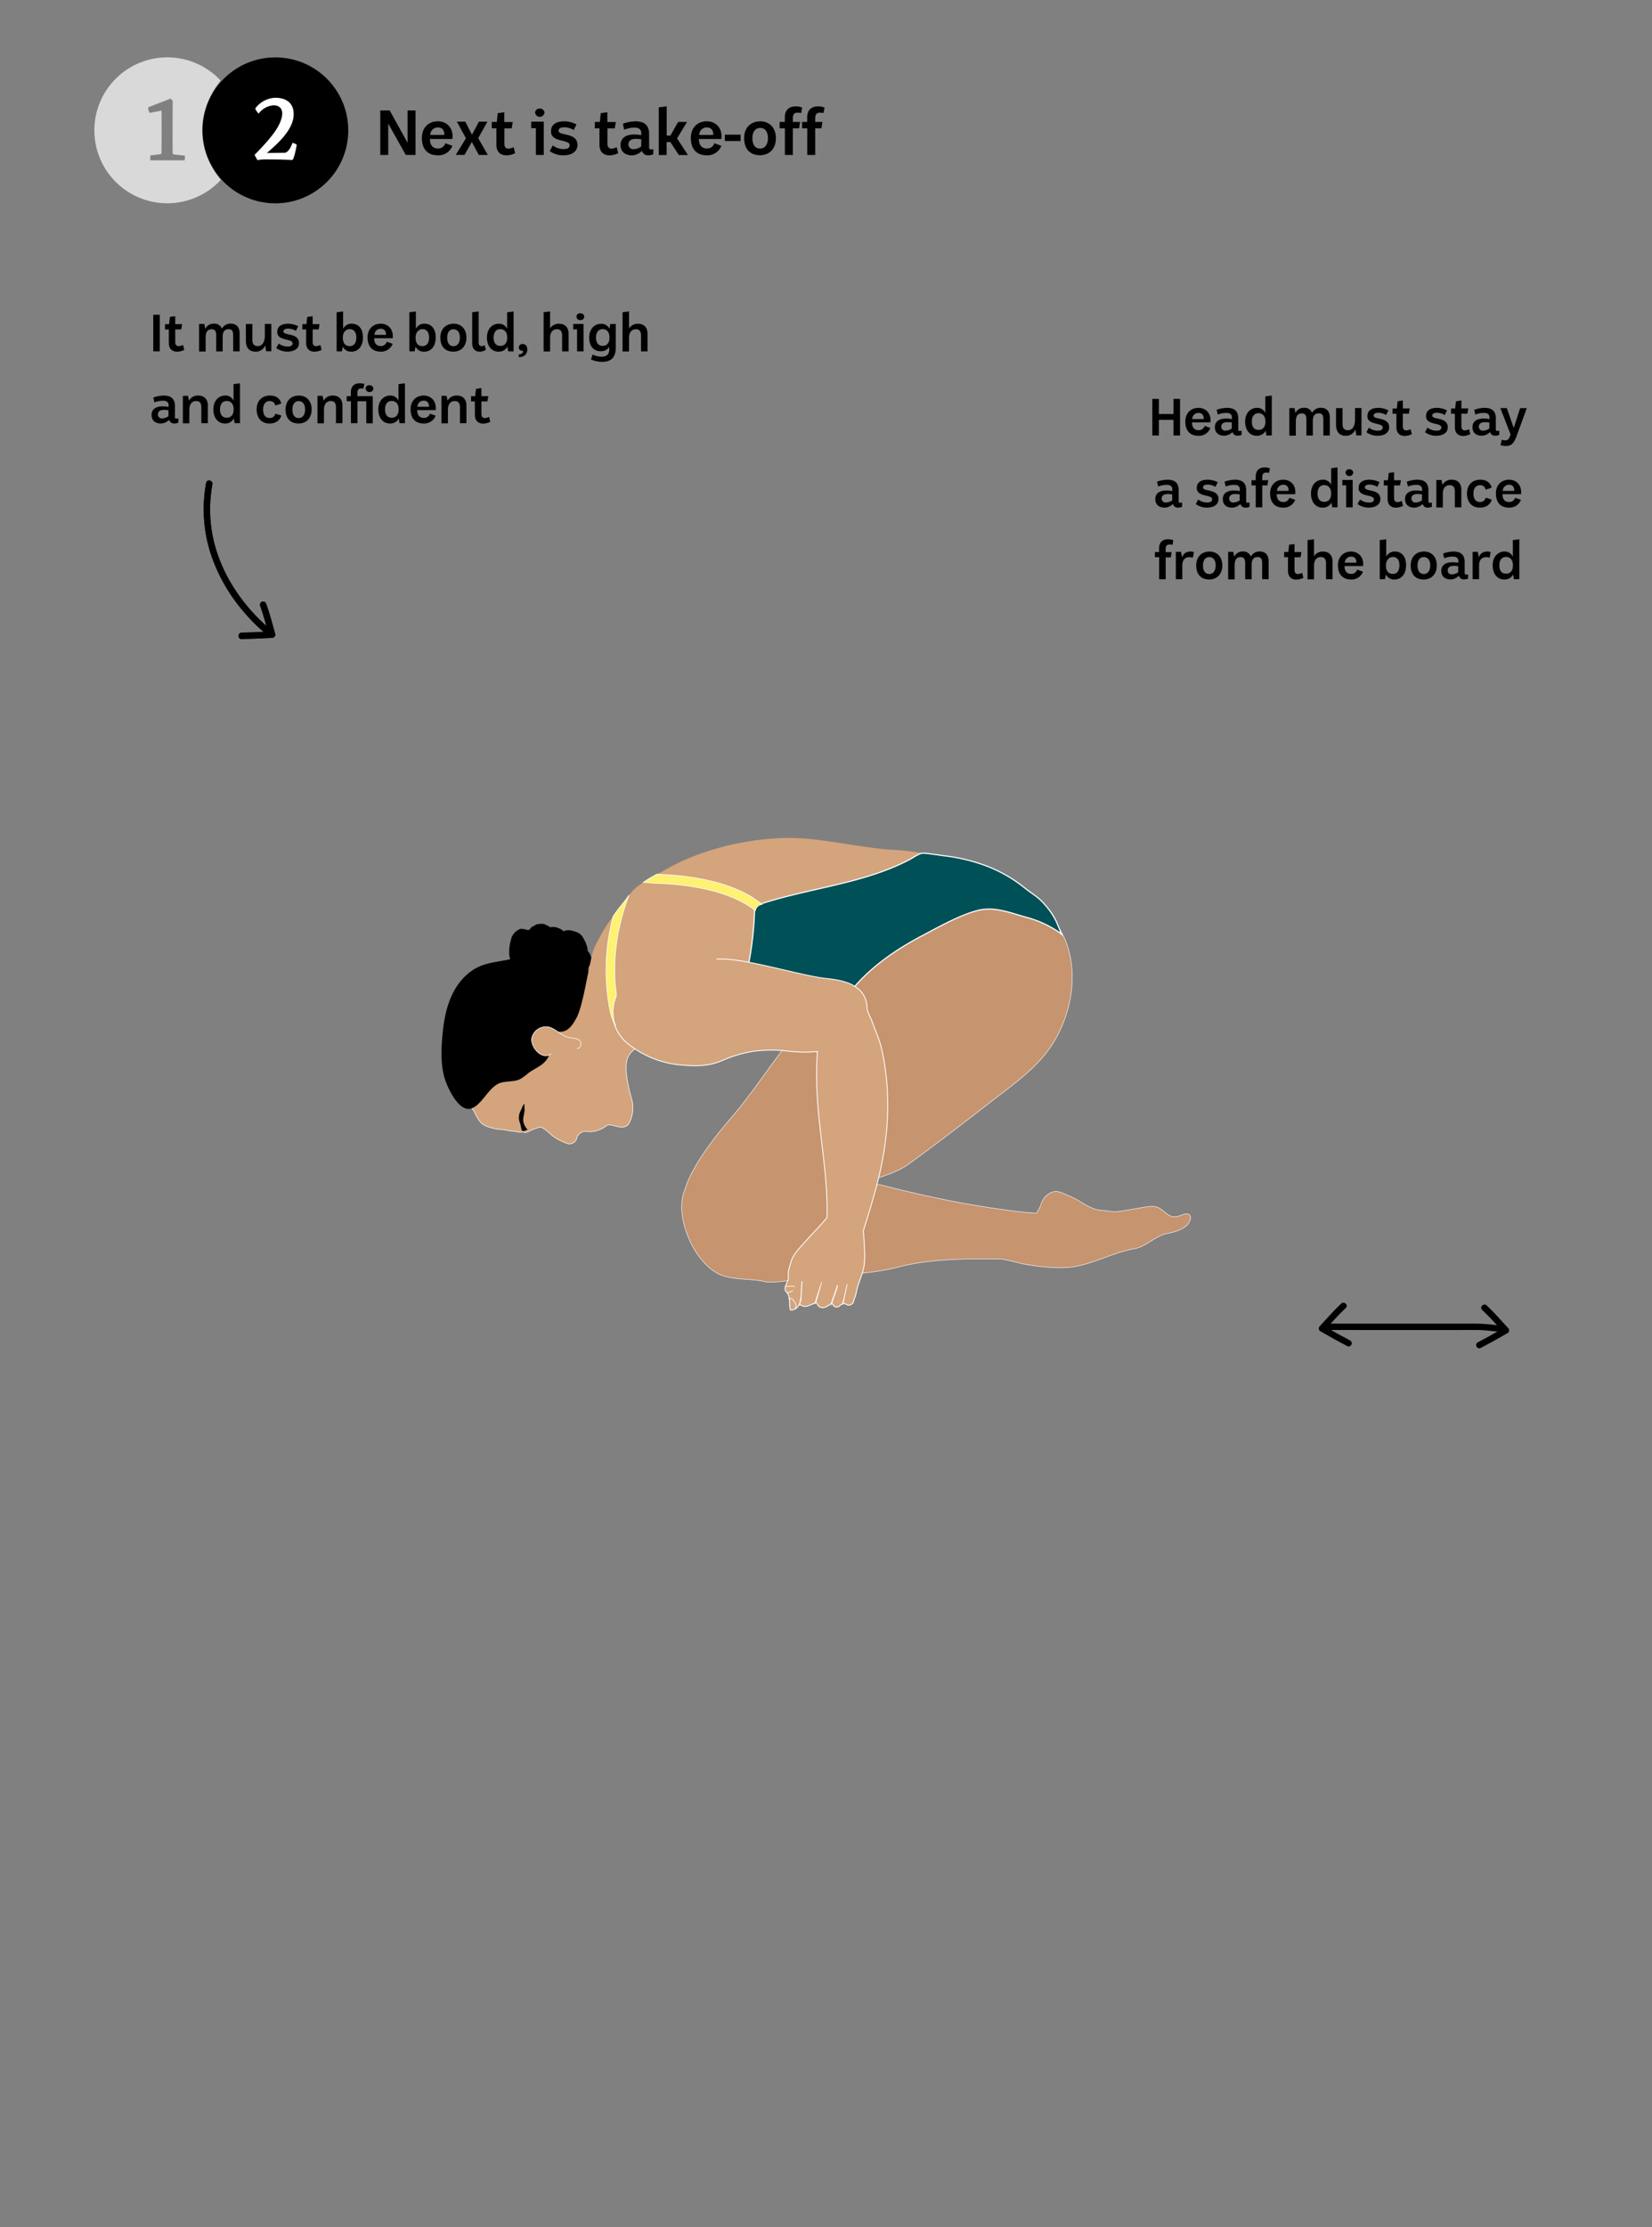 <svg id="Layer_1" data-name="Layer 1" xmlns="http://www.w3.org/2000/svg" viewBox="0 0 780 1051.14"><rect x="0" y="0" width="780" height="1051.14" fill="#808080" stroke="none"/><defs><style>.cls-1{fill:#c6946f;stroke-width:0.23px;}.cls-1,.cls-2,.cls-4,.cls-5,.cls-6,.cls-7{stroke:#fff;stroke-miterlimit:10;}.cls-2,.cls-3,.cls-6,.cls-7{fill:#d4a47c;}.cls-2{stroke-width:0.28px;}.cls-4{fill:#005058;stroke-width:0.54px;}.cls-5{fill:#fff171;stroke-width:0.3px;}.cls-6{stroke-width:0.41px;}.cls-7{stroke-width:0.31px;}.cls-8,.cls-9{fill:#fff;}.cls-8{opacity:0.7;}</style></defs><path class="cls-1" d="M365,605.22h.17l31-3.17c9.31-.95,19-1.65,27.91-4,15-3.86,30.55-3.94,46.31-3.85l-.15.15a.72.72,0,0,1,.34-.15h1.53c3.52.37,10.74,2.39,12.18,2.6,8,1.21,16.65,2.45,24.85.69,9-1.95,17.31-6.49,26.45-8.1,5.91-1.05,9.95-6.27,16-7.3,2.59-.45,6.44-1.67,8.44-3.4,2.71-2.34,3.36-7-1.55-5.41a13.88,13.88,0,0,1-3.78,1.07c-3.41.06-5.58-3.88-8.89-4.76a10.75,10.75,0,0,0-4.19,0c-4.68.65-9.42,1.75-14.08,2.27-2.55.29-4.72-.5-7.19-.58-4.55-.15-8.65-3.23-12.58-5.42-.59-.33-1.21-.62-1.83-.89-5.09-2.22-6.73-3.25-9.47-2.16a8.46,8.46,0,0,0-4.7,5,23,23,0,0,1-1.57,3.5c-.25.42-.49.86-.74,1.29-8.49-.27-27.84-3.41-34.11-4.56-13.56-2.51-26.87-5.52-40.18-8.93l-.08,0c-.91-.18-13.72,2.22-14.63,2.05,9.45-4.77,20.06-5.56,28.78-11.87,12.29-8.9,24.27-18.17,36.28-27.43,11.38-9,24.71-17.66,32.22-30.37,7.18-12.12,10-26.3,7.76-38.95-1.41-8-4.89-15.49-10.73-20.62-8.09-7.1-32-16.62-43.62-15.22-26,3.13-25,26.22-39.31,36.53-21.26,15.26-18.46,13.88-35.72,33.94-8.9,10.35-20.21,28-30.15,39.54-7.63,8.84-19.23,23.32-22.52,34.6-5.75,12.68,4.92,36.72,18.08,40.89,6.07,1.93,12.55,1.28,18.76,2.55l1.76.36a1.15,1.15,0,0,0,.26,0Z"/><path class="cls-2" d="M263.83,472.81c-1.23-.32,6.35-7.62,5.77-9s1.16-2,2.07-2.72c.75-.58,1.13-1.44,1.84-2.09a7.91,7.91,0,0,0,1.54-1.36,6.48,6.48,0,0,0,1-4.64c-.48-1.78-2.36-2.69-3-4.32a5.86,5.86,0,0,1-.25-2.25,2.84,2.84,0,0,1-1.72.27c-4-.61-6.86-3.62-10.35-5.44a19.28,19.28,0,0,0-1.79,3.11,30.49,30.49,0,0,1-2.95,4.82c-1,1.37-1.49,2.84-3.08,3.39-1.22.42-2.56.08-3.77.5a21.29,21.29,0,0,1-2.41,1,33.32,33.32,0,0,1-4.11.45c-3,.32-6.12.94-9.16,1.4a25.48,25.48,0,0,0-9.32,3.14,20.51,20.51,0,0,0-6.92,7.18,45.51,45.51,0,0,0-3.55,6.91,77.46,77.46,0,0,0-3.07,10.91c-.86,4.17-.32,9.14.58,13.25.67,3.05.85,6.06,1.87,9.08a26.52,26.52,0,0,0,4.94,8.09c1.74,2.11,2.58,4.45,3.68,6.85.56,1.21,1.6,2.1,2.22,3.34a31,31,0,0,0,2.41,4.29c1.89,2.56,4.55,3.08,7.42,3.78,1.92.48,3.83.27,5.75.78a15.14,15.14,0,0,0,2.85.38c1.07.07,2,.42,3.11.49.52,0,1-.16,1.5-.15s.84.36,1.4.27a20.06,20.06,0,0,0,3-1.31A28.72,28.72,0,0,1,255,532a2.79,2.79,0,0,0,.4-.1c0,.06.14.16.47.32a12.37,12.37,0,0,1,2.44,1.66c2,1.49,1.94,2,4.43,3.45a28.75,28.75,0,0,0,4.88,2.35,3.58,3.58,0,0,0,4.79-2.79,1.91,1.91,0,0,1,.61-1.16,5,5,0,0,1,3.18-1.78,12.46,12.46,0,0,0,8.7-1.66c1.42-.73,1.89-1.63,3.44-1.31,1.11.22,2.24.51,3.34.79,2.09.51,4.15.38,5.36-1.63a15.76,15.76,0,0,0,1.44-10.5c-8.06-28.27,3.48-20.16,3.92-30.47.3-7.05-.11-18.17,4.63-23.46"/><path d="M246.5,522.78c.14-.34.31-.68.48-1,.1-.19.31-.59.55-.65s.1,0,.13.07-.06.24-.07.31a2.06,2.06,0,0,0,0,.35c0,.46.07.92.08,1.38a6.87,6.87,0,0,1,0,.79c-.09,1.65-.72,3.33-.62,5a7.42,7.42,0,0,0,2.05,4.14c-.49.23-2.06,1-2.49.6-.61-.59-.71-2.82-1.06-3.63a6.73,6.73,0,0,1-.21-4.72C245.65,524.47,246.16,523.66,246.5,522.78Z"/><path d="M254.81,441.48c-1.53,2.11-2.81,4.65-4.58,6.55-5.63,6-15.44,4.78-23.12,7.83-6.32,2.51-11.1,8-13.91,14.22s-3.86,13-4.41,19.81c-.52,6.28-.63,12.7,1.06,18.77,1.15,4.08,6.25,15.45,11.83,14.69s8.86-10.57,14.78-12.3c3-.88,6.38-.35,9.18-1.75a25.51,25.51,0,0,0,3.8-2.78c2.27-1.71,5-2.82,7.13-4.69s3.73-4.89,2.68-7.54a11.64,11.64,0,0,1-6-1c-1.79-1-1.08-2.08-.48-4,.84-2.68,2.41-4.28,5.15-3.67s5.52,1.9,8.22,1.14c2.91-.82,4.64-3.73,6.08-6.39,2.46-4.58,3.51-13.86,6-18.43-2.17-2.25-1.15-1.94-3.18-4.3-1.54-1.79-4.66,1.46-4.1-.83a19.31,19.31,0,0,0-1.43-13c-1.85-3.75-5.8-7.11-9.85-6.1A8.83,8.83,0,0,0,254.81,441.48Z"/><path d="M222.46,523.86,222,523l-.2.1A3,3,0,0,0,222.46,523.86Z"/><path d="M255.68,454.79a7.57,7.57,0,0,0-2.56-2.47,12.49,12.49,0,0,1-2.79-3.08,6.4,6.4,0,0,1-1.3-4.52A7,7,0,0,1,250.9,441a6.74,6.74,0,0,1,3.13-2.12c1.34-.19,3.35.75,4.67,1a7,7,0,0,1,3.78,2.91,6.23,6.23,0,0,1,1.58,4.62,20.6,20.6,0,0,1-5.12,9.82c-1.2,1.38-3.69,1.7-5.46,1.65s-4.66-.65-6.07-1.8c-2.7-2.21-1.72-6.43-.39-9.08.8-1.59,1.76-3.11,3.65-3.49a10.35,10.35,0,0,1,4.58.42,18.92,18.92,0,0,1,5,1.57,6.83,6.83,0,0,1,2.31,1.5,21.81,21.81,0,0,0,2,2.33,8.64,8.64,0,0,1,2,2.83,3.44,3.44,0,0,1,.15,2.65,10.79,10.79,0,0,1-1.16,2.94c-.33.59-.86,1-1.23,1.59-.65,1-.7.95-2,.72"/><path d="M251.94,451.11c-1.48.29-2.57-.5-3.64-1.38a6.71,6.71,0,0,0-1.16-.86A1.94,1.94,0,0,1,246,447.2c-.31-1.89.77-3.91,1.53-5.54a6.61,6.61,0,0,1,1.18-2c.5-.51,1.18-.81,1.66-1.31.29-.29.41-.66.78-.9s.83-.29,1.22-.55a2.56,2.56,0,0,1,1-.62,9.27,9.27,0,0,1,1.29-.15,5.22,5.22,0,0,1,2.36.08,13.68,13.68,0,0,1,2.21,1.08,5.72,5.72,0,0,1,.85.71c.35.3.79.45,1.13.75a6.56,6.56,0,0,1,1.62,3.29c.67,2.23-.11,4.84-.72,7a12.11,12.11,0,0,1-2.52,4.62c-.69.73-1.43,1.33-2.18,2a10.5,10.5,0,0,1-2.14,1.68,8.83,8.83,0,0,1-2.88.88,19.21,19.21,0,0,1-3.21.34,6.47,6.47,0,0,1-3-1,8.4,8.4,0,0,0-1.34-1,5.82,5.82,0,0,1-1.55-.79,6.91,6.91,0,0,1-2.83-5.2,22.62,22.62,0,0,1,.2-4.51c.2-.95.46-1.88.67-2.83a6.2,6.2,0,0,1,1.42-2.72,4.5,4.5,0,0,1,1.35-1.22,5.46,5.46,0,0,1,1.54-.82c1.67-.26,3.09.59,4.69.63a4.87,4.87,0,0,1,.94,0c.49.08,1,.24,1.47.35a11.12,11.12,0,0,1,2.35.68,7.28,7.28,0,0,1,2.25,1.6,3.77,3.77,0,0,1,1,2.94,10.4,10.4,0,0,1-.36,3.84,13.58,13.58,0,0,1-2.63,4.42,10.36,10.36,0,0,1-4.09,3.22,11,11,0,0,1-2.59.88,11.91,11.91,0,0,1-2.45-.19c-1.74-.22-3.08-1.62-4.33-2.7-.24-.21-.93-.62-1-1s.14-.7.19-.95"/><path d="M268.31,461.36c-1.48.29-2.57-.5-3.64-1.38a5.88,5.88,0,0,0-1.16-.85,2,2,0,0,1-1.13-1.68c-.31-1.89.77-3.9,1.53-5.54a6.61,6.61,0,0,1,1.18-2c.5-.51,1.18-.81,1.66-1.31.29-.29.41-.66.78-.89s.84-.29,1.22-.56a2.56,2.56,0,0,1,1-.62,9.27,9.27,0,0,1,1.29-.15,5.22,5.22,0,0,1,2.36.08,15.57,15.57,0,0,1,2.21,1.08,6.4,6.4,0,0,1,.85.71c.35.3.79.46,1.13.75a6.56,6.56,0,0,1,1.62,3.29c.67,2.23-.11,4.84-.72,7A12.11,12.11,0,0,1,276,464a29.2,29.2,0,0,1-2.18,2,10.17,10.17,0,0,1-2.14,1.68,9.1,9.1,0,0,1-2.88.89,19.2,19.2,0,0,1-3.21.33,6.47,6.47,0,0,1-3-1,8.4,8.4,0,0,0-1.34-1,5.82,5.82,0,0,1-1.55-.79,6.91,6.91,0,0,1-2.83-5.2,22.69,22.69,0,0,1,.2-4.51c.2-.95.46-1.88.67-2.82a6.29,6.29,0,0,1,1.42-2.73,4.34,4.34,0,0,1,1.35-1.21,5.25,5.25,0,0,1,1.54-.83c1.67-.26,3.09.6,4.69.63a5.83,5.83,0,0,1,.94,0c.49.08,1,.24,1.47.36a10.54,10.54,0,0,1,2.35.67,7.15,7.15,0,0,1,2.25,1.61,3.76,3.76,0,0,1,1,2.93,10.48,10.48,0,0,1-.36,3.85,13.64,13.64,0,0,1-2.63,4.41,10.48,10.48,0,0,1-4.09,3.23,11,11,0,0,1-2.59.87,11.91,11.91,0,0,1-2.45-.19c-1.74-.21-3.08-1.61-4.33-2.7-.24-.21-.93-.62-1-.94s.13-.71.18-1"/><path class="cls-2" d="M260.23,497.4c-4.37,3.38-10-3.46-9.12-7.55a6.86,6.86,0,0,1,7.7-5.15c3.48.67,5.94,4,9.38,4.87,1.81.46,3.9.27,5.35,1.45s.57,4.42-1.16,3.7"/><path class="cls-3" d="M272.33,485.63c2.88,2.29,18.56,2.44,22,3.49,3.05.92,6.41.62,9.56.75,2.32.09,4.48-.66,6.79-.66,1.34,0,2.57-.37,3.93-.32a9.79,9.79,0,0,0,3.07-.44c1.89-.5,3.79-.9,5.69-1.38,1.16-.29,2.28-.8,3.45-1,3.4-.61,6.5-2.08,9.82-3.11,2.94-.92,5.88-1.91,8.85-2.59,2.31-.53,4.17-1.73,6.26-2.71a9.24,9.24,0,0,0,3.69-2.29,17.24,17.24,0,0,1,2.74-1.75,30.16,30.16,0,0,0,2.69-2.5c2.27-2.14,4.64-4.19,6.94-6.3,3.42-3.14,7.55-5.48,11.23-8.28,3.24-2.46,6.45-5,9.83-7.25,4.78-3.21,9.08-7,13.74-10.35,7.3-5.31,13.42-11.85,19.36-18.6a58.22,58.22,0,0,0,5-5.85c1.34-2,18-.75,18.91-3,3.65-9.14-20.62-10.14-25.23-10.45-1.9-.13-3.8-.31-5.69-.52-14.91-1.64-29.69-5.31-44.73-5a129.17,129.17,0,0,0-39.57,7.44A105.58,105.58,0,0,0,313.27,411c-4.6,2.64-11.9,6.05-15.2,10.27-2.57,3.26-5,6.63-7.51,9.89a68.28,68.28,0,0,0-6.93,10.25c-1.48,2.91-3.18,5.61-4,8.8-.67,2.63-1,5.44-1.93,8-.65,1.79.82-4.1.64-2.12"/><path class="cls-4" d="M386.41,487.75a34,34,0,0,1,17.73-.05,24.23,24.23,0,0,1,4.14,1.63c.9.46.88.6,1.67.07a9.31,9.31,0,0,0,1.51-1.5c.54-.6-16.28-10.37-15.89-11.06,9.08-15.95,24.11-26.93,40.07-35.32,7.86-4.14,16.69-9.17,25.27-11.61,8.19-2.33,15.39.74,23.51,3a50.07,50.07,0,0,1,16,7.37c.31.22.59.47.88.71-1-2.2-1.81-4.46-2.86-6.63a33.52,33.52,0,0,0-4.79-7c-3.65-4.37-6.19-5.22-10.57-8.84a66.71,66.71,0,0,0-17.68-9.92,84.6,84.6,0,0,0-20-4.72c-1.34-.16-8.76-1.38-10.08-1.15-1.65.29-4.42,2.22-5.89,3C408,417,382.81,419,359.69,426.5a5.27,5.27,0,0,0-2.78,1.59,5,5,0,0,0-.68,2.84,161.81,161.81,0,0,1-8.54,45.91,7.76,7.76,0,0,1-1.87,3.39,3,3,0,0,1-3.68.37q4.23,2.64,8.3,5.49"/><path d="M277.39,452.86c-.21-1.77.22-3.46,0-5.24a16.64,16.64,0,0,0-1.94-4.79,5.87,5.87,0,0,0-3.8-3.09c-1.77-.57-3.56-1.09-5.27-.28-3.67,1.74-6.08,4.26-6.89,8.43-.26,1.38-1.35,11.32,2,9.78"/><path class="cls-5" d="M356.65,429.76a3.39,3.39,0,0,1,.11-.43,4.59,4.59,0,0,1,.38-.77,1.51,1.51,0,0,1,.18-.26,5.64,5.64,0,0,1,.53-.56,1.65,1.65,0,0,1,.42-.33,1.63,1.63,0,0,1,.63-.28l.6-.19.3-.05c-5.87-4.95-14.23-8.78-24.85-11.23a124.46,124.46,0,0,0-22.66-2.91s-2.77-.24-2.19-.17c-3,1.79-3.88,2.11-6.34,3.86,1,.05,3.8.33,4.73.39,1.31.08,2.52.16,3.56.2a119.76,119.76,0,0,1,21.83,2.8c7.38,1.7,16.31,4.75,22.75,10A.36.36,0,0,1,356.65,429.76Z"/><path class="cls-6" d="M290.87,470.34A19.21,19.21,0,0,0,291,485.7a19.69,19.69,0,0,0,5.93,7.27,46,46,0,0,0,22.68,9.5c7.65.82,14.38,1.13,21.5-1.93a58.56,58.56,0,0,1,15.29-4.42,63.57,63.57,0,0,1,15.67,0,63.82,63.82,0,0,0,13.88.17c-2.14,28.92,5.2,52.29,4.52,78.35-2.84,3.63-6.18,6.84-9.23,10.29a87,87,0,0,0-5.78,6.66c-1.81,2.51-2.14,4.66-3,7.48-.69,2.41.32,4.2-.95,6.36a3.63,3.63,0,0,0-.31.74c-.09.29-.25.56-.33.85a3.78,3.78,0,0,0-.15,1.72,1.65,1.65,0,0,0,.11.5c.12.19.33.38.47.56a7,7,0,0,1,.9,1.21,6.73,6.73,0,0,1,.3,1.43,22.22,22.22,0,0,1,.35,2.72,10.63,10.63,0,0,0,.22,2.77c.2.55.8.42,1.35.32a2.64,2.64,0,0,0,.82-.34l.91-.52c.31-.41.63-.8.95-1.19a.8.8,0,0,1,.17-.15,11.07,11.07,0,0,0,.57-2c.15-.78.29-1.55.4-2.32,0-.06.4-6.94.41-7,0,.33-.41,7.49-.44,7.83a10.83,10.83,0,0,1-.34,2c-.14.47-.37.94-.52,1.42a.69.69,0,0,1,.72,0,3.92,3.92,0,0,0,3.61.34c1.15-.42,2.24-1,3.43-1.29a.73.73,0,0,1,.75.39,2.7,2.7,0,0,0,3,1.76,7.49,7.49,0,0,0,3.28-1.7.84.84,0,0,1,.27-.13l1.8-5.06c0,.08,1.86-5.89,1-2.5l-2.61,7.54a.6.6,0,0,1,.64.38,1.79,1.79,0,0,0,1.72,1.18c1.66-.1,1.47-.78,2.21-1.12a2.65,2.65,0,0,1,2.56-.1,1.73,1.73,0,0,0,1.84.19,6.84,6.84,0,0,0,1.15-.78c.29-.81.48-1.63.81-2.43.72-1.74.88-3.6,1.43-5.37.61-1.95,1.35-3.86,2-5.81.24-.75.47-1.51.66-2.27,1.1-4.53.52-9.38.37-14a14.07,14.07,0,0,1-.15-1.47,18.3,18.3,0,0,0-.25-2.69c3.59-11.47,7.15-23,9.27-34.55,3.06-16.79,3.23-34.33-.52-51.11-.16-.7-.33-1.39-.53-2.07-1.06-3.73-2.61-7.17-3.93-10.86-.88-2.5-2.43-4.77-2.52-7.07a11.81,11.81,0,0,0-2-6.3c-3.62-5.26-10.73-6.54-17.09-7.22-12.84-1.37-39.1-10-52-9.17"/><path class="cls-7" d="M375.21,607.39a3.14,3.14,0,0,0-1.32-.33c-.32,0-.66.05-1,.09a7.36,7.36,0,0,1-.81,0c-.45,0-.81-.19-1.22.23"/><path class="cls-7" d="M374.41,609.16a6.62,6.62,0,0,1-1.63.68l-.54.19a5.72,5.72,0,0,0-.72.14"/><path class="cls-7" d="M373,613.46c-.05-1.39,1-.37,1.37,0,.78,1,2.44,2.92.82,4.36"/><path class="cls-7" d="M397.54,615.82a33.73,33.73,0,0,0,1.48-5.41c.07-.31.19-.62.23-.94s.65-2.89.73-3.24c.13-.55-2,9.42-1.81,8.91"/><path class="cls-7" d="M384.69,615.5c.26-.65.63-2.16.82-2.83.12-.38,2.33-7.09,2.45-7.46s-3,10.24-2.8,9.85"/><path class="cls-5" d="M294.52,425.83l-2.69,3.36c-.81,1-1.49,2.1-2.26,3.14a97.62,97.62,0,0,0-1.82,43.27,24.32,24.32,0,0,0,2.92,8.55,13.93,13.93,0,0,1-1.13-5.52,14.13,14.13,0,0,1,.06-3.61,16.39,16.39,0,0,1,1.5-5.21c-.37-2.78-.67-5.58-.8-8.37a95.82,95.82,0,0,1,4.62-32.92c.59-1.89,1.34-4,2-5.83C296.42,423.31,295.2,425,294.52,425.83Z"/><path d="M547.16,188.28v7.13h6.9v-7.13h3.11v17.26h-3.11v-7.35h-6.9v7.35h-3.09V188.28Z"/><path d="M571.5,202a5.77,5.77,0,0,1-5.58,3.7c-4.34,0-6.26-2.71-6.26-6.76s2.71-6.53,6.44-6.43c3,.07,5.74,2.34,5.45,6.46l0,.39h-8.73c0,2.2.94,3.7,3.18,3.7a2.89,2.89,0,0,0,2.79-2.05Zm-3.13-4.22c0-2-1-2.93-2.54-2.88a2.87,2.87,0,0,0-2.91,2.88Z"/><path d="M574.43,193.43a15.46,15.46,0,0,1,4.89-.93c3.89,0,5.32,1.92,5.32,4.93v5.23a.65.65,0,0,0,.62.74,2.61,2.61,0,0,0,1-.15v2a4.85,4.85,0,0,1-2,.4,2.34,2.34,0,0,1-2.34-1.75,5.62,5.62,0,0,1-3.89,1.75c-2.52,0-4.39-1.28-4.42-4s2-4.09,5.25-4.09a20,20,0,0,1,2.79.24v-.76c0-1.41-.89-2.17-2.66-2.15a10.41,10.41,0,0,0-4,.79Zm7.16,6a13.13,13.13,0,0,0-2.52-.15c-1.48.07-2.42.76-2.44,2.07a1.82,1.82,0,0,0,2.1,1.9,5.09,5.09,0,0,0,2.86-1Z"/><path d="M600.48,186.7v18.84h-2.57l-.34-2.22a4.53,4.53,0,0,1-4.12,2.37c-3.48.05-5.55-2.84-5.55-6.63,0-4.64,3-6.56,5.52-6.56a4.11,4.11,0,0,1,4,2.44V187.1ZM591.06,199c0,2.2.86,3.92,3.15,3.92s3.26-1.72,3.26-3.89c0-2.94-1.58-4-3.28-4S591.06,196.2,591.06,199Z"/><path d="M611.21,192.62l.44,2.29a4.32,4.32,0,0,1,4-2.44,3.75,3.75,0,0,1,3.84,2.39,4.58,4.58,0,0,1,4.17-2.39c3,0,4.22,2,4.22,4.64v8.43h-3.06v-7.45c0-2-.47-3-2.15-3-2.21,0-2.81,1.68-2.81,3.58v6.9h-3.05v-7.45c0-2-.47-3-2.15-3-2.37,0-2.83,1.9-2.83,4v6.51h-3.06V192.62Z"/><path d="M633.88,192.62v7.45c0,2,.78,3,2.58,3,2.35,0,3.31-2.42,3.31-4.86v-5.62h3.06v12.92h-2.45l-.44-2.81a4.71,4.71,0,0,1-4.46,3c-3.16,0-4.66-1.95-4.66-5.2v-7.87Z"/><path d="M646.33,201.84a6.68,6.68,0,0,0,4.19,1.43c1.48,0,2.35-.44,2.35-1.5,0-2.52-7.48-.84-7.23-5.57.1-2.32,1.8-3.7,5.23-3.7a10.49,10.49,0,0,1,4.66,1.21l-1.09,2.16a7.3,7.3,0,0,0-3.7-1.05c-1.2,0-2.21.39-2.17,1.4.15,2.05,7.33.47,7.33,5.45,0,2.66-2.39,4-5.45,4a8.86,8.86,0,0,1-5.3-1.68Z"/><path d="M662.36,189v3.77h3.26l-.42,2.47h-2.84v5.92c0,1.4.64,2,1.68,2a5.72,5.72,0,0,0,2-.57l.56,2.34a8.1,8.1,0,0,1-3.28.84c-3,0-4-2-4-4.14v-6.34h-1.8v-2.47h2l.37-3.42Z"/><path d="M674,201.84a6.73,6.73,0,0,0,4.2,1.43c1.47,0,2.34-.44,2.34-1.5,0-2.52-7.47-.84-7.23-5.57.1-2.32,1.8-3.7,5.23-3.7a10.49,10.49,0,0,1,4.66,1.21l-1.08,2.16a7.34,7.34,0,0,0-3.7-1.05c-1.21,0-2.22.39-2.17,1.4.15,2.05,7.32.47,7.32,5.45,0,2.66-2.39,4-5.45,4a8.86,8.86,0,0,1-5.3-1.68Z"/><path d="M690,189v3.77h3.26l-.42,2.47H690v5.92c0,1.4.65,2,1.68,2a5.72,5.72,0,0,0,1.95-.57l.57,2.34a8.16,8.16,0,0,1-3.28.84c-3,0-4-2-4-4.14v-6.34h-1.8v-2.47h1.94l.37-3.42Z"/><path d="M696.05,193.43a15.46,15.46,0,0,1,4.89-.93c3.89,0,5.32,1.92,5.32,4.93v5.23a.65.65,0,0,0,.62.74,2.61,2.61,0,0,0,1-.15v2a4.89,4.89,0,0,1-2,.4,2.34,2.34,0,0,1-2.34-1.75,5.65,5.65,0,0,1-3.9,1.75c-2.51,0-4.39-1.28-4.41-4s2-4.09,5.25-4.09a20,20,0,0,1,2.79.24v-.76c0-1.41-.89-2.17-2.66-2.15a10.41,10.41,0,0,0-4,.79Zm7.15,6a13,13,0,0,0-2.51-.15c-1.48.07-2.42.76-2.44,2.07a1.82,1.82,0,0,0,2.09,1.9,5,5,0,0,0,2.86-1Z"/><path d="M711.44,192.62l3.18,9.12h.2l2.91-9.12h3.16l-4.79,13.12c-1.57,4.31-3.05,5.4-7.62,4.44l.55-2.59c2.91.71,3.3,0,4.21-2.49l-4.85-12.48Z"/><path d="M546.31,227.35a15.36,15.36,0,0,1,4.88-.94c3.89,0,5.32,1.92,5.32,4.93v5.23a.65.65,0,0,0,.62.74,2.41,2.41,0,0,0,1-.15v2.05a5,5,0,0,1-2,.39,2.34,2.34,0,0,1-2.34-1.75,5.62,5.62,0,0,1-3.89,1.75c-2.52,0-4.39-1.28-4.42-4s2-4.09,5.25-4.09a19.85,19.85,0,0,1,2.79.25V231c0-1.4-.89-2.17-2.66-2.14a10.52,10.52,0,0,0-4,.78Zm7.15,6a14,14,0,0,0-2.52-.15c-1.48.08-2.42.76-2.44,2.07a1.81,1.81,0,0,0,2.1,1.9,5,5,0,0,0,2.86-1Z"/><path d="M565.77,235.76a6.68,6.68,0,0,0,4.19,1.43c1.48,0,2.34-.45,2.34-1.51,0-2.51-7.47-.84-7.23-5.57.1-2.32,1.81-3.7,5.23-3.7a10.49,10.49,0,0,1,4.66,1.21l-1.08,2.17a7.25,7.25,0,0,0-3.7-1.06c-1.21,0-2.22.39-2.17,1.4.15,2.05,7.32.47,7.32,5.45,0,2.67-2.39,4-5.45,4a8.82,8.82,0,0,1-5.3-1.67Z"/><path d="M578.17,227.35a15.42,15.42,0,0,1,4.88-.94c3.9,0,5.33,1.92,5.33,4.93v5.23a.65.65,0,0,0,.62.74,2.45,2.45,0,0,0,1-.15v2.05a5.09,5.09,0,0,1-2,.39,2.33,2.33,0,0,1-2.34-1.75,5.67,5.67,0,0,1-3.9,1.75c-2.51,0-4.39-1.28-4.41-4s2-4.09,5.25-4.09a19.85,19.85,0,0,1,2.79.25V231c0-1.4-.89-2.17-2.67-2.14a10.5,10.5,0,0,0-4,.78Zm7.15,6a13.88,13.88,0,0,0-2.51-.15c-1.48.08-2.42.76-2.44,2.07a1.81,1.81,0,0,0,2.09,1.9,5,5,0,0,0,2.86-1Z"/><path d="M592.9,226.66v-1.75c0-2.64,1.38-4.29,4.26-4.29a6.74,6.74,0,0,1,2.44.44l-.39,2.14a7.24,7.24,0,0,0-1.31-.14c-1.36,0-1.92.56-1.92,2.34v1.26h2.81l-.4,2.46H596v10.33H592.9V229.12h-2v-2.46Z"/><path d="M611.54,235.9a5.76,5.76,0,0,1-5.57,3.7c-4.34,0-6.27-2.71-6.27-6.75s2.72-6.54,6.44-6.44c3,.07,5.74,2.34,5.45,6.46l-.05.39h-8.73c0,2.2.94,3.7,3.18,3.7a2.89,2.89,0,0,0,2.79-2Zm-3.13-4.21c.05-2-1-2.94-2.54-2.89a2.88,2.88,0,0,0-2.91,2.89Z"/><path d="M631.52,220.62v18.83H629l-.34-2.21a4.53,4.53,0,0,1-4.12,2.36c-3.48.05-5.55-2.83-5.55-6.63,0-4.64,3-6.56,5.52-6.56a4.09,4.09,0,0,1,4,2.44V221Zm-9.42,12.32c0,2.2.86,3.93,3.15,3.93s3.26-1.73,3.26-3.9c0-2.93-1.58-4-3.28-4S622.1,230.11,622.1,232.94Z"/><path d="M638.67,226.53v12.92h-3.08V229.07h-1.8v-2.54Zm-1.55-5a1.65,1.65,0,0,1,1.82,1.56,1.82,1.82,0,0,1-3.62,0A1.59,1.59,0,0,1,637.12,221.5Z"/><path d="M642.17,235.76a6.73,6.73,0,0,0,4.2,1.43c1.48,0,2.34-.45,2.34-1.51,0-2.51-7.47-.84-7.23-5.57.1-2.32,1.8-3.7,5.23-3.7a10.49,10.49,0,0,1,4.66,1.21l-1.08,2.17a7.3,7.3,0,0,0-3.7-1.06c-1.21,0-2.22.39-2.17,1.4.15,2.05,7.32.47,7.32,5.45,0,2.67-2.39,4-5.45,4a8.82,8.82,0,0,1-5.3-1.67Z"/><path d="M658.21,222.88v3.78h3.25l-.42,2.46h-2.83V235c0,1.41.64,2,1.67,2a5.5,5.5,0,0,0,2-.57l.57,2.34a7.94,7.94,0,0,1-3.28.84c-3,0-4-2-4-4.14v-6.34h-1.8v-2.46h1.95l.37-3.43Z"/><path d="M664.22,227.35a15.43,15.43,0,0,1,4.89-.94c3.89,0,5.32,1.92,5.32,4.93v5.23a.65.65,0,0,0,.62.74,2.41,2.41,0,0,0,1-.15v2.05a5.09,5.09,0,0,1-2,.39,2.34,2.34,0,0,1-2.34-1.75,5.65,5.65,0,0,1-3.9,1.75c-2.51,0-4.38-1.28-4.41-4s2-4.09,5.25-4.09a19.85,19.85,0,0,1,2.79.25V231c0-1.4-.89-2.17-2.66-2.14a10.52,10.52,0,0,0-4,.78Zm7.16,6a14,14,0,0,0-2.52-.15c-1.48.08-2.42.76-2.44,2.07a1.81,1.81,0,0,0,2.09,1.9,5,5,0,0,0,2.87-1Z"/><path d="M680.6,226.53l.47,2.3a4.74,4.74,0,0,1,4.41-2.42c3,0,4.49,2,4.49,4.61v8.43h-3.06V232c0-2-.74-3-2.41-3-2.35,0-3.26,1.89-3.26,4v6.51h-3.06V226.53Z"/><path d="M704.33,235.83c-.84,2.64-3,3.77-5.63,3.77-4.24,0-6.06-3.15-6.06-6.61,0-4.21,2.61-6.51,6.14-6.58,3.1-.07,5,1.53,5.5,3.8l-2.84.91a2.55,2.55,0,0,0-2.61-2.12c-1.78,0-3.14,1.31-3.14,3.94,0,2.1.79,4,3.09,4a2.6,2.6,0,0,0,2.71-2.05Z"/><path d="M718.14,235.9a5.77,5.77,0,0,1-5.58,3.7c-4.34,0-6.26-2.71-6.26-6.75s2.71-6.54,6.44-6.44c3,.07,5.74,2.34,5.45,6.46l-.05.39h-8.73c0,2.2.94,3.7,3.18,3.7a2.89,2.89,0,0,0,2.79-2ZM715,231.69c0-2-1-2.94-2.54-2.89a2.87,2.87,0,0,0-2.91,2.89Z"/><path d="M547.27,260.57v-1.75c0-2.64,1.38-4.29,4.26-4.29A6.74,6.74,0,0,1,554,255l-.39,2.15a6.25,6.25,0,0,0-1.31-.15c-1.35,0-1.92.57-1.92,2.34v1.26h2.81l-.39,2.47h-2.42v10.33h-3.08V263h-2v-2.47Z"/><path d="M557.6,260.45l.57,2.66c.59-2,2.09-2.84,4.19-2.79a5.12,5.12,0,0,1,1.33.23l-.47,2.68a5.29,5.29,0,0,0-1.85-.24c-2.27.07-3.13,1.82-3.13,3.89v6.49h-3.06V260.45Z"/><path d="M571.12,260.32c3.23,0,6,2.2,6,6.61,0,3.63-2.15,6.59-6.17,6.59-4.36,0-6.16-3-6.16-6.59C564.83,262.52,567.61,260.32,571.12,260.32ZM568,266.93c0,2.05.69,4,3,4,2.1,0,3-1.95,3-4,0-2.86-1.4-4-3-4C569.41,262.91,568,264,568,266.93Z"/><path d="M582.31,260.45l.45,2.29a4.3,4.3,0,0,1,4-2.44,3.77,3.77,0,0,1,3.85,2.39,4.52,4.52,0,0,1,4.17-2.39c3,0,4.21,2,4.21,4.63v8.44h-3.05v-7.45c0-2-.47-3-2.15-3-2.22,0-2.81,1.68-2.81,3.57v6.91h-3.06v-7.45c0-2-.47-3-2.14-3-2.37,0-2.84,1.9-2.84,4v6.51h-3.06V260.45Z"/><path d="M611.22,256.8v3.77h3.25l-.41,2.47h-2.84V269c0,1.41.64,1.95,1.68,1.95a5.36,5.36,0,0,0,1.94-.57l.57,2.35a8.1,8.1,0,0,1-3.28.84c-3,0-4-2-4-4.15V263h-1.8v-2.47h1.95l.37-3.43Z"/><path d="M620.42,254.53v8a4.81,4.81,0,0,1,4.24-2.2c3,0,4.49,1.95,4.49,4.61v8.44h-3.06v-7.45c0-2-.74-3-2.42-3-2.34,0-3.25,1.9-3.25,4v6.51h-3.06V254.9Z"/><path d="M643.55,269.82a5.76,5.76,0,0,1-5.57,3.7c-4.34,0-6.26-2.72-6.26-6.76s2.71-6.53,6.43-6.44c3,.08,5.75,2.35,5.45,6.46l-.05.4h-8.73c0,2.19.94,3.7,3.18,3.7a2.87,2.87,0,0,0,2.79-2.05Zm-3.13-4.22c.05-2-1-2.93-2.54-2.88A2.87,2.87,0,0,0,635,265.6Z"/><path d="M654.51,254.53v8.21a4.42,4.42,0,0,1,4.31-2.42c2.44.08,5.06,1.73,5.06,6.49,0,3.9-2,6.71-5.45,6.71a4.28,4.28,0,0,1-4.07-2.37l-.42,2.22h-2.49V254.92Zm-.13,12.35c0,2.22.82,4,3.26,4,2,0,3.1-1.51,3.1-4.05,0-3-1.5-3.94-3.13-3.94S654.38,264.29,654.38,266.88Z"/><path d="M672.39,260.32c3.23,0,6,2.2,6,6.61,0,3.63-2.15,6.59-6.17,6.59-4.36,0-6.16-3-6.16-6.59C666.1,262.52,668.88,260.32,672.39,260.32Zm-3.09,6.61c0,2.05.69,4,3,4,2.1,0,3-1.95,3-4,0-2.86-1.41-4-3-4C670.68,262.91,669.3,264,669.3,266.93Z"/><path d="M681.34,261.26a15.36,15.36,0,0,1,4.88-.94c3.9,0,5.33,1.93,5.33,4.93v5.23a.65.65,0,0,0,.62.74,2.54,2.54,0,0,0,1-.14v2a5.05,5.05,0,0,1-2,.4,2.33,2.33,0,0,1-2.34-1.76,5.63,5.63,0,0,1-3.9,1.76c-2.51,0-4.39-1.29-4.41-4s2-4.1,5.25-4.1a19.85,19.85,0,0,1,2.79.25v-.77c0-1.4-.89-2.17-2.67-2.14a10.39,10.39,0,0,0-4,.79Zm7.15,6a13.88,13.88,0,0,0-2.51-.15c-1.48.08-2.42.77-2.44,2.08a1.8,1.8,0,0,0,2.09,1.89,5.07,5.07,0,0,0,2.86-1Z"/><path d="M697.72,260.45l.56,2.66c.6-2,2.1-2.84,4.2-2.79a5.28,5.28,0,0,1,1.33.23l-.47,2.68a5.33,5.33,0,0,0-1.85-.24c-2.27.07-3.13,1.82-3.13,3.89v6.49H695.3V260.45Z"/><path d="M717.35,254.53v18.84h-2.57l-.34-2.22a4.53,4.53,0,0,1-4.12,2.37c-3.48.05-5.55-2.84-5.55-6.64,0-4.63,3-6.56,5.53-6.56a4.12,4.12,0,0,1,4,2.44v-7.84Zm-9.42,12.33c0,2.19.86,3.92,3.15,3.92s3.26-1.73,3.26-3.9c0-2.93-1.58-4-3.28-4S707.93,264,707.93,266.86Z"/><path d="M699.81,618.27c3.6,3.38,6.85,7.09,10.18,10.73l.3-2.36c-2.2,1.18-4.33,2.47-6.51,3.68-2,1.13-4.09,2.17-6.1,3.3a1.5,1.5,0,0,0,1.51,2.59c2-1.13,4.08-2.17,6.1-3.3,2.18-1.21,4.32-2.5,6.51-3.68a1.51,1.51,0,0,0,.31-2.35c-3.33-3.64-6.58-7.35-10.17-10.73-1.41-1.32-3.54.8-2.13,2.12Z"/><path d="M633.29,615.27c-3.6,3.38-6.85,7.09-10.18,10.72a1.52,1.52,0,0,0,.31,2.36c2.19,1.18,4.33,2.46,6.51,3.68,2,1.12,4.08,2.16,6.1,3.3a1.5,1.5,0,0,0,1.51-2.59c-2-1.14-4.08-2.18-6.1-3.3-2.17-1.22-4.31-2.5-6.51-3.68l.31,2.35c3.32-3.63,6.57-7.34,10.17-10.72,1.41-1.32-.72-3.44-2.12-2.12Z"/><path d="M709.47,625.73c-2.45-.18-4.89-.52-7.34-.74-2.65-.24-5.3-.24-8-.24-5.37,0-10.74,0-16.11,0H628a1.5,1.5,0,0,0,0,3c21.39,0,42.79.05,64.18,0,2.93,0,5.88-.07,8.81.15s5.64.62,8.48.83c1.92.14,1.91-2.86,0-3Z"/><path d="M97.35,227.85a68.34,68.34,0,0,0,2.26,33.88,81.51,81.51,0,0,0,15.44,27A88.38,88.38,0,0,0,127,300.4c1.49,1.2,3.62-.91,2.12-2.12-15.47-12.49-27.31-30.61-29.53-50.65a65,65,0,0,1,.69-19c.35-1.89-2.54-2.69-2.89-.8Z"/><path d="M122.78,285.81c1.69,4.63,2.92,9.41,4.25,14.16l1.45-1.9c-2.49.06-5,.24-7.47.34-2.31.1-4.62.1-6.94.2-1.92.09-1.93,3.09,0,3,2.32-.1,4.63-.1,6.94-.2,2.49-.1,5-.28,7.47-.34a1.52,1.52,0,0,0,1.44-1.9c-1.33-4.75-2.56-9.52-4.24-14.16a1.55,1.55,0,0,0-1.85-1.05,1.52,1.52,0,0,0-1,1.85Z"/><path d="M75.44,148.57v17.26H72.36V148.57Z"/><path d="M82.74,149.26V153H86l-.42,2.47H82.74v5.92c0,1.4.64,2,1.68,2a5.72,5.72,0,0,0,2-.57l.56,2.34a8.09,8.09,0,0,1-3.27.84c-3,0-4-2-4-4.14V155.5h-1.8V153h1.94l.37-3.42Z"/><path d="M96.48,152.91l.44,2.29a4.34,4.34,0,0,1,4-2.44,3.77,3.77,0,0,1,3.85,2.39,4.55,4.55,0,0,1,4.16-2.39c3,0,4.22,2,4.22,4.64v8.43h-3.06v-7.45c0-2-.47-3-2.14-3-2.22,0-2.81,1.68-2.81,3.58v6.9h-3.06v-7.45c0-2-.47-3-2.15-3-2.36,0-2.83,1.9-2.83,4v6.51H94V152.91Z"/><path d="M119.15,152.91v7.45c0,2,.79,3,2.59,3,2.34,0,3.3-2.42,3.3-4.86v-5.62h3.06v12.92h-2.44l-.45-2.81a4.7,4.7,0,0,1-4.46,3c-3.16,0-4.66-1.95-4.66-5.2v-7.87Z"/><path d="M131.6,162.13a6.72,6.72,0,0,0,4.19,1.43c1.48,0,2.35-.44,2.35-1.5,0-2.52-7.47-.84-7.23-5.57.1-2.32,1.8-3.7,5.23-3.7A10.49,10.49,0,0,1,140.8,154l-1.08,2.16a7.41,7.41,0,0,0-3.7-1.06c-1.21,0-2.22.4-2.17,1.41.15,2.05,7.32.47,7.32,5.45,0,2.66-2.39,4-5.45,4a8.86,8.86,0,0,1-5.3-1.68Z"/><path d="M147.63,149.26V153h3.26l-.42,2.47h-2.84v5.92c0,1.4.64,2,1.68,2a5.72,5.72,0,0,0,1.95-.57l.57,2.34a8.21,8.21,0,0,1-3.28.84c-3,0-4-2-4-4.14V155.5h-1.8V153h1.94l.37-3.42Z"/><path d="M162,147v8.21a4.39,4.39,0,0,1,4.31-2.41c2.44.07,5.06,1.72,5.06,6.48,0,3.9-2,6.71-5.45,6.71a4.28,4.28,0,0,1-4.07-2.37l-.42,2.22h-2.49V147.39Zm-.12,12.36c0,2.22.81,4,3.25,4,2,0,3.11-1.5,3.11-4,0-3-1.51-4-3.13-4C163.32,155.35,161.87,156.76,161.87,159.35Z"/><path d="M185.39,162.28a5.76,5.76,0,0,1-5.57,3.7c-4.34,0-6.26-2.71-6.26-6.76s2.71-6.53,6.43-6.43c3,.07,5.75,2.34,5.45,6.46l-.05.39h-8.73c0,2.2.94,3.7,3.18,3.7a2.87,2.87,0,0,0,2.79-2.05Zm-3.13-4.22c.05-2-1-2.93-2.54-2.88a2.87,2.87,0,0,0-2.91,2.88Z"/><path d="M196.35,147v8.21a4.39,4.39,0,0,1,4.31-2.41c2.44.07,5.06,1.72,5.06,6.48,0,3.9-1.95,6.71-5.45,6.71a4.27,4.27,0,0,1-4.07-2.37l-.42,2.22h-2.49V147.39Zm-.13,12.36c0,2.22.82,4,3.26,4,2,0,3.1-1.5,3.1-4,0-3-1.5-4-3.13-4S196.22,156.76,196.22,159.35Z"/><path d="M214.23,152.79c3.23,0,6,2.19,6,6.61,0,3.62-2.15,6.58-6.17,6.58-4.36,0-6.16-3-6.16-6.58C207.94,155,210.72,152.79,214.23,152.79Zm-3.09,6.61c0,2,.69,4,3,4,2.1,0,3-1.95,3-4,0-2.87-1.41-4-3-4C212.52,155.38,211.14,156.49,211.14,159.4Z"/><path d="M226,147v14.62c0,1.39.62,1.76,1.53,1.76a2.42,2.42,0,0,0,1.28-.47l.57,2.19a5.35,5.35,0,0,1-2.79.89c-2.56,0-3.65-1.73-3.65-4.07V147.36Z"/><path d="M242.49,147v18.84h-2.56l-.35-2.22a4.52,4.52,0,0,1-4.12,2.37c-3.47.05-5.55-2.84-5.55-6.63,0-4.64,3-6.56,5.53-6.56a4.1,4.1,0,0,1,4,2.44v-7.84Zm-9.42,12.33c0,2.2.86,3.92,3.16,3.92s3.25-1.72,3.25-3.89c0-2.94-1.58-4-3.28-4S233.07,156.49,233.07,159.32Z"/><path d="M246.61,165.49a1.42,1.42,0,0,1-1.63-1.58,1.6,1.6,0,0,1,1.73-1.53c1.7,0,2.37,1.33,2.24,2.91-.19,2.34-2,3.28-4,3.3v-1.33c1.16,0,2-.61,2-1.35C246.91,165.71,246.61,165.49,246.61,165.49Z"/><path d="M259.73,147v8a4.82,4.82,0,0,1,4.24-2.19c3,0,4.49,2,4.49,4.61v8.43H265.4v-7.45c0-2-.74-3-2.41-3-2.35,0-3.26,1.9-3.26,4v6.51h-3.06V147.36Z"/><path d="M275.54,152.91v12.92h-3.08V155.45h-1.8v-2.54Zm-1.55-5a1.6,1.6,0,1,1,0,3.16,1.63,1.63,0,0,1-1.8-1.63A1.59,1.59,0,0,1,274,147.88Z"/><path d="M290.73,152.91v11c0,4.29-1.67,6.88-6.41,6.88a13.36,13.36,0,0,1-5.28-1.11l.72-2.32a10.87,10.87,0,0,0,4.22,1c2.78,0,3.69-1.38,3.69-3.5v-1.14a4.44,4.44,0,0,1-4,2.05c-3.48.07-5.48-2.57-5.48-6.36,0-4.64,3-6.56,5.52-6.56a4.28,4.28,0,0,1,4.1,2.34l.32-2.22Zm-9.32,6.41c0,2.2.86,3.92,3.16,3.92s3.2-1.72,3.2-3.89c0-2.94-1.55-4-3.23-4S281.41,156.49,281.41,159.32Z"/><path d="M297,147v8a4.81,4.81,0,0,1,4.24-2.19c3,0,4.49,2,4.49,4.61v8.43h-3.06v-7.45c0-2-.74-3-2.41-3-2.35,0-3.26,1.9-3.26,4v6.51h-3.06V147.36Z"/><path d="M72.38,187.64a15.49,15.49,0,0,1,4.89-.94c3.89,0,5.32,1.92,5.32,4.93v5.23a.65.65,0,0,0,.62.74,2.41,2.41,0,0,0,1-.15v2.05a5,5,0,0,1-2,.39,2.34,2.34,0,0,1-2.34-1.75,5.64,5.64,0,0,1-3.89,1.75c-2.52,0-4.39-1.28-4.42-4s2-4.09,5.25-4.09a19.85,19.85,0,0,1,2.79.25v-.77c0-1.4-.89-2.17-2.66-2.14a10.41,10.41,0,0,0-4,.79Zm7.16,6a13.13,13.13,0,0,0-2.52-.15c-1.48.07-2.42.77-2.44,2.07a1.81,1.81,0,0,0,2.1,1.9,5.1,5.1,0,0,0,2.86-1Z"/><path d="M88.76,186.82l.47,2.3a4.76,4.76,0,0,1,4.41-2.42c3,0,4.49,2,4.49,4.61v8.44H95.07V192.3c0-2-.74-3-2.41-3-2.35,0-3.26,1.9-3.26,4v6.51H86.34V186.82Z"/><path d="M113.32,180.91v18.84h-2.56l-.35-2.22a4.5,4.5,0,0,1-4.11,2.36c-3.48.05-5.55-2.83-5.55-6.63,0-4.64,3-6.56,5.52-6.56a4.09,4.09,0,0,1,4,2.44V181.3Zm-9.42,12.33c0,2.19.87,3.92,3.16,3.92s3.26-1.73,3.26-3.9c0-2.93-1.58-4-3.28-4S103.9,190.4,103.9,193.24Z"/><path d="M132.86,196.12c-.84,2.64-3,3.77-5.62,3.77-4.24,0-6.07-3.15-6.07-6.61,0-4.21,2.61-6.51,6.14-6.58,3.11-.07,5,1.53,5.5,3.8l-2.84.91a2.54,2.54,0,0,0-2.61-2.12c-1.78,0-3.13,1.31-3.13,4,0,2.09.79,4,3.08,4a2.6,2.6,0,0,0,2.71-2Z"/><path d="M141.15,186.7c3.23,0,6,2.2,6,6.61,0,3.62-2.15,6.58-6.17,6.58-4.36,0-6.16-3-6.16-6.58C134.86,188.9,137.65,186.7,141.15,186.7Zm-3.09,6.61c0,2.05.69,4,3,4,2.1,0,3-1.94,3-4,0-2.86-1.41-4-3-4C139.45,189.29,138.06,190.4,138.06,193.31Z"/><path d="M152.32,186.82l.47,2.3a4.76,4.76,0,0,1,4.41-2.42c3,0,4.49,2,4.49,4.61v8.44h-3.06V192.3c0-2-.74-3-2.41-3-2.35,0-3.26,1.9-3.26,4v6.51H149.9V186.82Z"/><path d="M165.66,187V185.2c0-2.64,1.38-4.29,4.25-4.29a6.9,6.9,0,0,1,2.12.32l-.47,2.19c-.1,0-.5-.07-.89-.07-1.36,0-1.92.56-1.92,2.34V187H176v12.8h-3.06V189.41h-4.16v10.34h-3.09V189.41h-2V187Zm8.81-5.16a1.65,1.65,0,0,1,1.8,1.56,1.62,1.62,0,0,1-1.8,1.6,1.64,1.64,0,0,1-1.83-1.63C172.64,182.48,173.28,181.79,174.47,181.79Z"/><path d="M191.21,180.91v18.84h-2.56l-.35-2.22a4.5,4.5,0,0,1-4.11,2.36c-3.48.05-5.55-2.83-5.55-6.63,0-4.64,3-6.56,5.52-6.56a4.09,4.09,0,0,1,4,2.44V181.3Zm-9.42,12.33c0,2.19.87,3.92,3.16,3.92s3.26-1.73,3.26-3.9c0-2.93-1.58-4-3.28-4S181.79,190.4,181.79,193.24Z"/><path d="M205.69,196.19a5.75,5.75,0,0,1-5.57,3.7c-4.34,0-6.26-2.71-6.26-6.75s2.71-6.54,6.43-6.44c3,.07,5.75,2.34,5.45,6.46l-.05.4H197c0,2.19.94,3.69,3.18,3.69a2.87,2.87,0,0,0,2.79-2ZM202.56,192c.05-2-1-2.94-2.54-2.89a2.88,2.88,0,0,0-2.91,2.89Z"/><path d="M210.85,186.82l.47,2.3a4.76,4.76,0,0,1,4.41-2.42c3,0,4.49,2,4.49,4.61v8.44h-3.06V192.3c0-2-.74-3-2.42-3-2.34,0-3.25,1.9-3.25,4v6.51h-3.06V186.82Z"/><path d="M227.3,183.17V187h3.25l-.42,2.46H227.3v5.92c0,1.41.64,1.95,1.68,1.95a5.43,5.43,0,0,0,1.94-.57l.57,2.34a7.94,7.94,0,0,1-3.28.84c-3,0-4-2-4-4.14v-6.34h-1.8V187h1.95l.37-3.43Z"/><path d="M97.35,227.85a68.34,68.34,0,0,0,2.26,33.88,81.51,81.51,0,0,0,15.44,27A88.38,88.38,0,0,0,127,300.4c1.49,1.2,3.62-.91,2.12-2.12-15.47-12.49-27.31-30.61-29.53-50.65a65,65,0,0,1,.69-19c.35-1.89-2.54-2.69-2.89-.8Z"/><path d="M122.78,285.81c1.69,4.63,2.92,9.41,4.25,14.16l1.45-1.9c-2.49.06-5,.24-7.47.34-2.31.1-4.62.1-6.94.2-1.92.09-1.93,3.09,0,3,2.32-.1,4.63-.1,6.94-.2,2.49-.1,5-.28,7.47-.34a1.52,1.52,0,0,0,1.44-1.9c-1.33-4.75-2.56-9.52-4.24-14.16a1.55,1.55,0,0,0-1.85-1.05,1.52,1.52,0,0,0-1,1.85Z"/><path class="cls-8" d="M95.79,61.4A36.74,36.74,0,0,1,104.16,38a34.44,34.44,0,1,0,.11,46.9A36.78,36.78,0,0,1,95.79,61.4ZM87.2,75.66H70.92L71,73.39l4.46-.58c.58,0,.81-.23.81-1,.08-10.05,0-19.6,0-19.6l-5.62,1.08c-.19-.31-1.12-2.46-.46-2.73l10.35-4,1,1s-.12,20.87,0,24.37c0,.77.19,1,.73,1l5.08.54Z"/><circle cx="130" cy="61.53" r="34.44"/><path class="cls-9" d="M120.65,51a12.41,12.41,0,0,1,9.24-4.85c5.89,0,9.08,3,8.74,8.51-.47,7-8,13.59-12.63,17.55l8.31-.08c1.78-.15,3-2.54,3.82-4.73,0,0,1.73.5,2,1-.66,3.16-1.43,7.12-2.2,7.12,0,0-3.69-.27-11.47-.27a25.63,25.63,0,0,0-4.93.31l-1.34-2.46c7.77-7.9,12.39-13.63,13-18.71.46-3.66-2-4.82-4.35-4.66a9.73,9.73,0,0,0-6.74,3.92C121.92,53.39,120.19,51.55,120.65,51Z"/><path d="M184,52.13l8.43,15.27V52.13h3.75v21h-4.59L183.3,58.34V73.13h-3.75v-21Z"/><path d="M213.6,68.81a7,7,0,0,1-6.78,4.5c-5.28,0-7.62-3.3-7.62-8.22s3.3-8,7.83-7.83c3.69.09,7,2.85,6.63,7.86l-.06.48H203c0,2.67,1.14,4.5,3.87,4.5a3.5,3.5,0,0,0,3.39-2.49Zm-3.81-5.13c.06-2.43-1.26-3.57-3.09-3.51a3.5,3.5,0,0,0-3.54,3.51Z"/><path d="M219.69,57.41l3.15,6.18,3.3-6.18h4l-4.35,7.8,4.53,7.92h-4.26L222.78,67l-3.45,6.12h-4.14L220,65.27l-4.29-7.86Z"/><path d="M238.11,53v4.59h4l-.51,3h-3.45v7.2c0,1.71.78,2.37,2,2.37a6.83,6.83,0,0,0,2.37-.69l.69,2.85a9.82,9.82,0,0,1-4,1c-3.69,0-4.83-2.46-4.83-5V60.56H232.2v-3h2.37l.45-4.17Z"/><path d="M256.74,57.41V73.13H253V60.5H250.8V57.41Zm-1.89-6.12a2,2,0,0,1,2.22,1.89,2.22,2.22,0,0,1-4.41,0A1.93,1.93,0,0,1,254.85,51.29Z"/><path d="M261,68.63a8.15,8.15,0,0,0,5.1,1.74c1.8,0,2.85-.54,2.85-1.83,0-3.06-9.09-1-8.79-6.78.12-2.82,2.19-4.5,6.36-4.5a12.78,12.78,0,0,1,5.67,1.47l-1.32,2.64a8.9,8.9,0,0,0-4.5-1.29c-1.47,0-2.7.48-2.64,1.71.18,2.49,8.91.57,8.91,6.63,0,3.24-2.91,4.92-6.63,4.89a10.76,10.76,0,0,1-6.45-2Z"/><path d="M286.77,53v4.59h4l-.51,3h-3.45v7.2c0,1.71.78,2.37,2,2.37a6.83,6.83,0,0,0,2.37-.69l.69,2.85a9.82,9.82,0,0,1-4,1c-3.69,0-4.83-2.46-4.83-5V60.56h-2.19v-3h2.37l.45-4.17Z"/><path d="M294.09,58.4A18.74,18.74,0,0,1,300,57.26c4.74,0,6.48,2.34,6.48,6v6.36a.79.79,0,0,0,.75.9,3,3,0,0,0,1.23-.18v2.49a6.08,6.08,0,0,1-2.49.48,2.84,2.84,0,0,1-2.85-2.13,6.87,6.87,0,0,1-4.74,2.13c-3.06,0-5.34-1.56-5.37-4.83s2.46-5,6.39-5a24.49,24.49,0,0,1,3.39.3v-.93c0-1.71-1.08-2.64-3.24-2.61a12.68,12.68,0,0,0-4.86,1Zm8.7,7.35a16.62,16.62,0,0,0-3.06-.18c-1.8.09-2.94.93-3,2.52a2.21,2.21,0,0,0,2.55,2.31,6.17,6.17,0,0,0,3.48-1.26Z"/><path d="M314.79,50.21V64h1.74l3.66-6.45h4.2l-4.71,7.77,5.13,7.86h-4.29l-4-6.09h-1.77v6.09h-3.72V50.66Z"/><path d="M340.59,68.81a7,7,0,0,1-6.78,4.5c-5.28,0-7.62-3.3-7.62-8.22s3.3-8,7.83-7.83c3.69.09,7,2.85,6.63,7.86l-.06.48H330c0,2.67,1.14,4.5,3.87,4.5a3.5,3.5,0,0,0,3.39-2.49Zm-3.81-5.13c.06-2.43-1.26-3.57-3.09-3.51a3.5,3.5,0,0,0-3.54,3.51Z"/><path d="M349.68,63.56v3h-7.44v-3Z"/><path d="M359,57.26c3.93,0,7.35,2.67,7.35,8,0,4.41-2.61,8-7.5,8-5.31,0-7.5-3.6-7.5-8C351.33,59.93,354.72,57.26,359,57.26Zm-3.75,8c0,2.49.84,4.86,3.66,4.86,2.55,0,3.69-2.37,3.69-4.86,0-3.48-1.71-4.89-3.6-4.89C356.91,60.41,355.23,61.76,355.23,65.3Z"/><path d="M370.56,57.56V55.43c0-3.21,1.68-5.22,5.19-5.22a8.28,8.28,0,0,1,3,.54l-.48,2.61a7.71,7.71,0,0,0-1.59-.18c-1.65,0-2.34.69-2.34,2.85v1.53h3.42l-.48,3h-2.94V73.13h-3.75V60.56H368.1v-3Z"/><path d="M381.12,57.56V55.43c0-3.21,1.68-5.22,5.19-5.22a8.28,8.28,0,0,1,3,.54l-.48,2.61a7.71,7.71,0,0,0-1.59-.18c-1.65,0-2.34.69-2.34,2.85v1.53h3.42l-.48,3h-2.94V73.13h-3.75V60.56h-2.46v-3Z"/></svg>